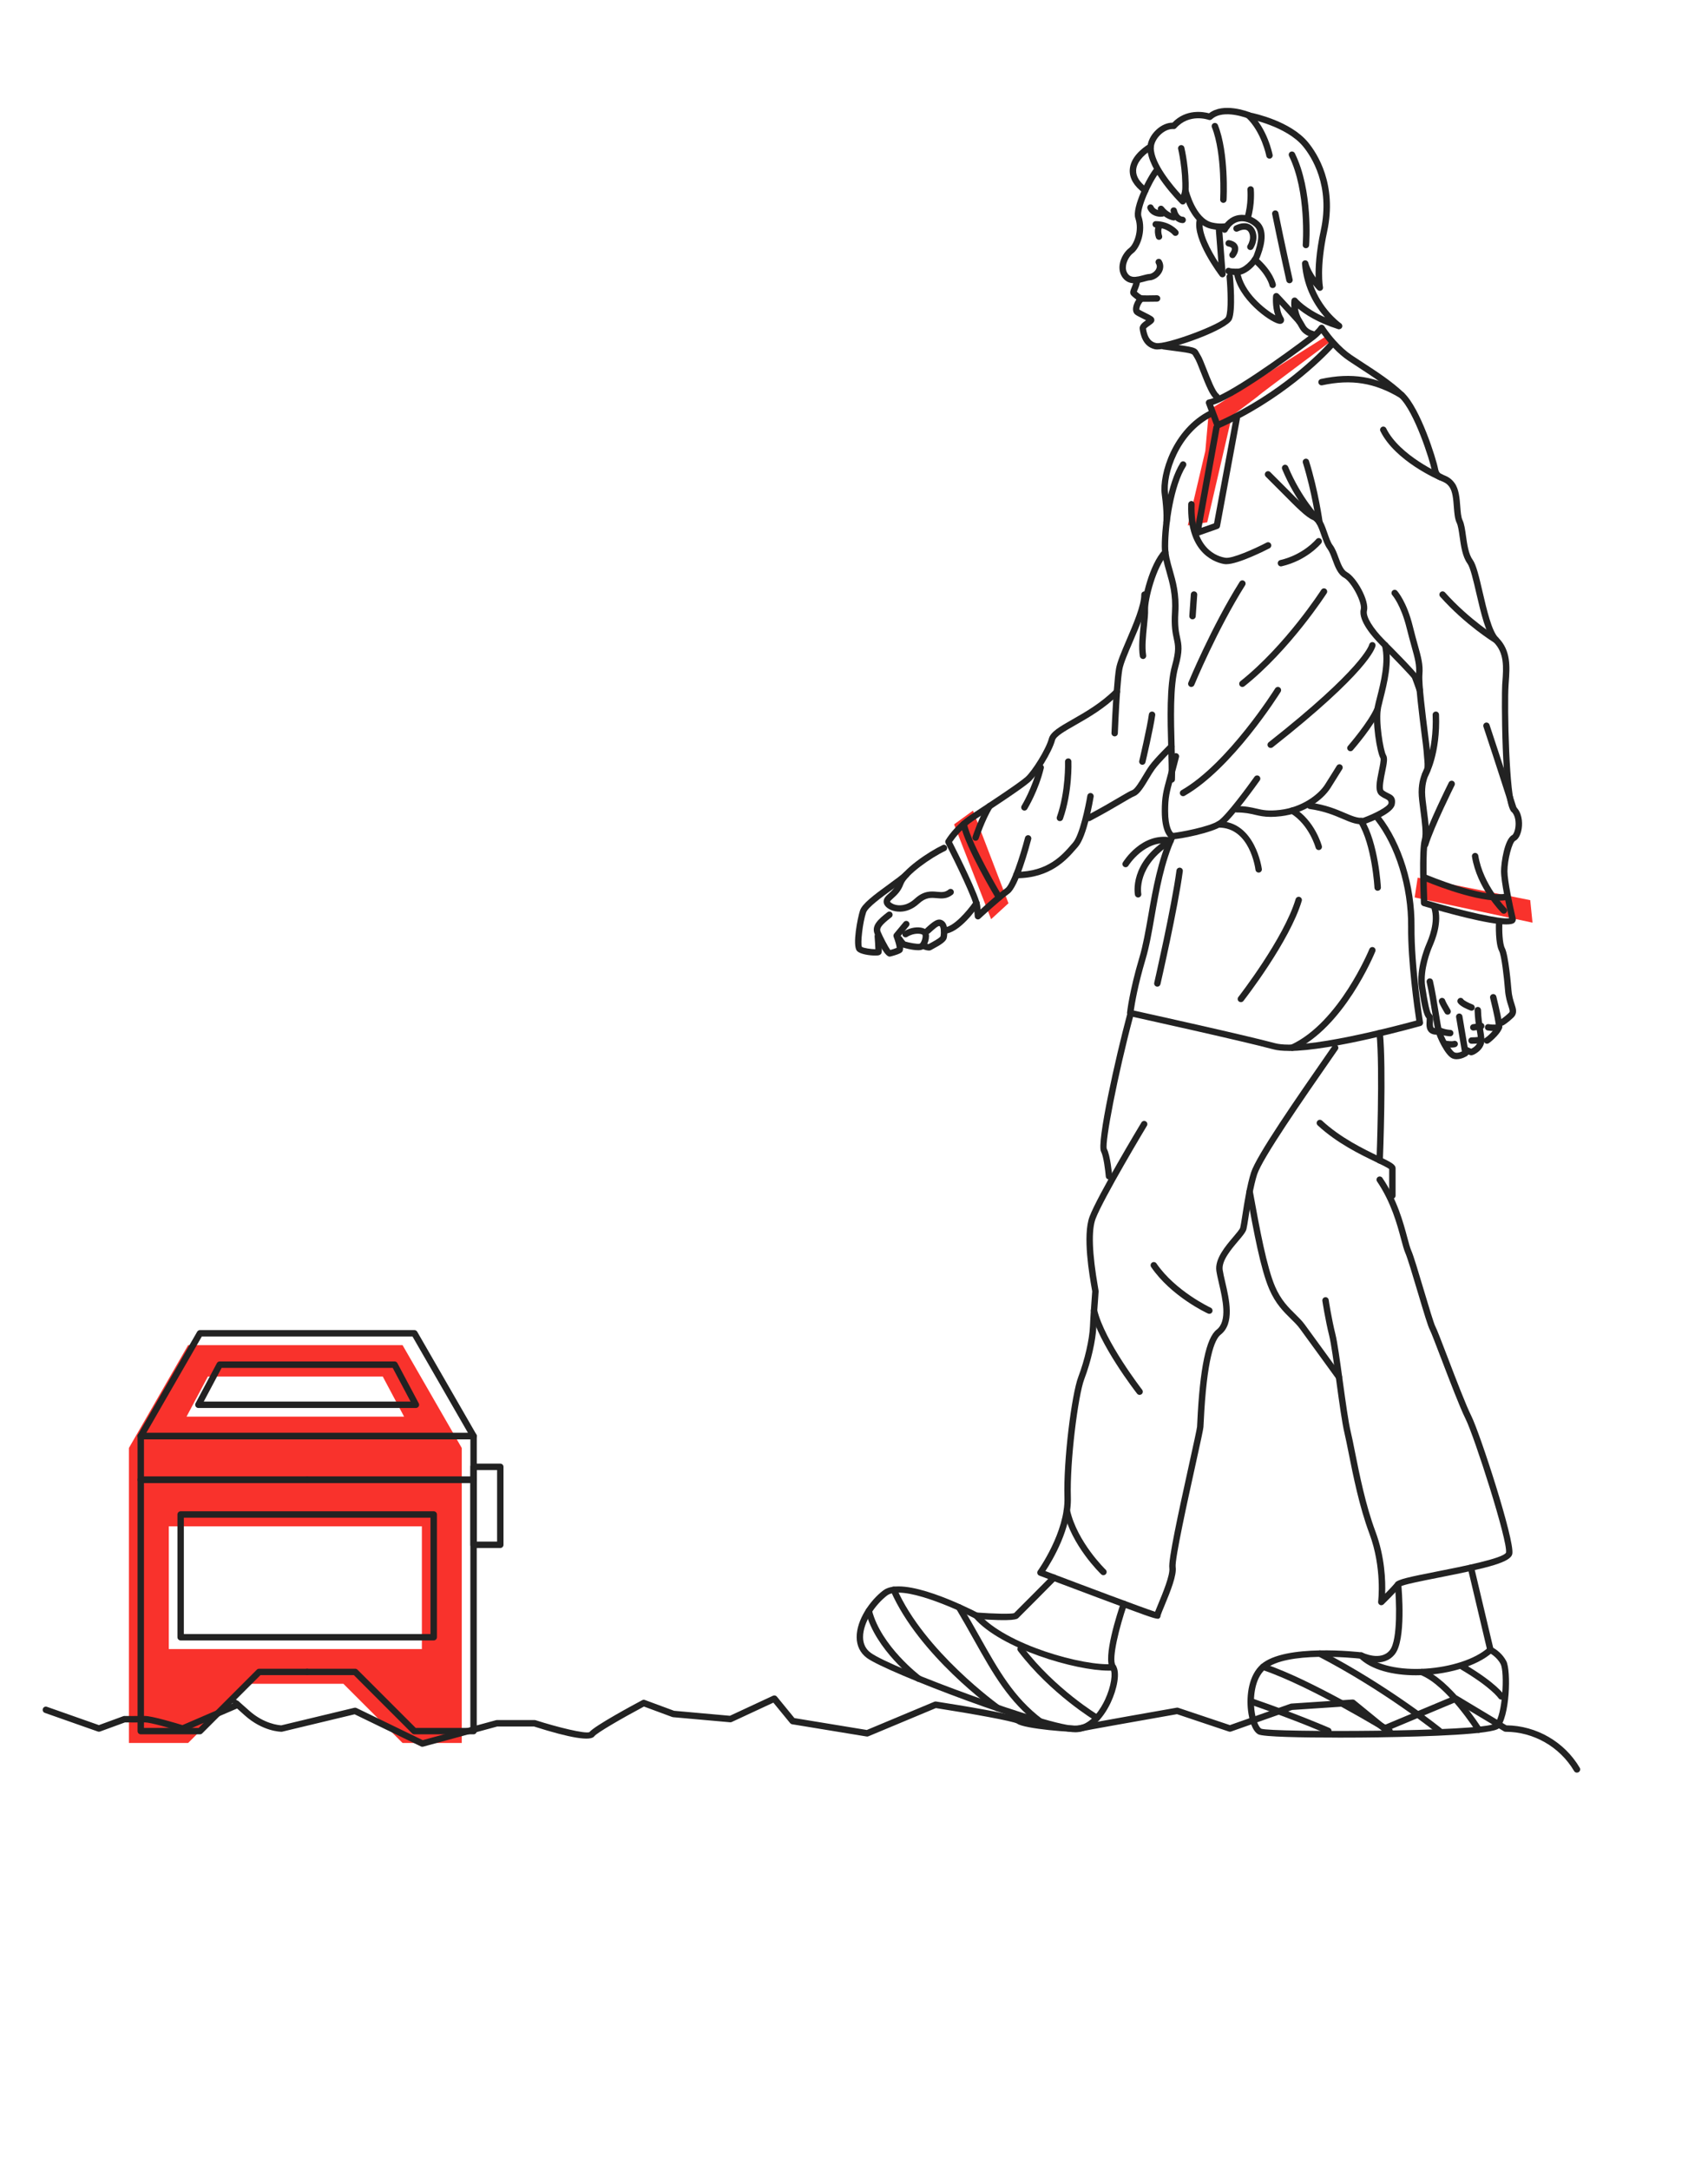 <?xml version="1.0" encoding="UTF-8"?>
<svg id="Layer_1" data-name="Layer 1" xmlns="http://www.w3.org/2000/svg" viewBox="0 0 533.16 677.07">
  <defs>
    <style>
        .cls-1, .cls-2 {
        stroke-width: 0px;
        }

        :root { fill:#222 }
        .accent { fill: #f9322c; }

        @media (prefers-color-scheme: dark) {
        :root {  fill: #f9322c; }
        .accent { fill:#dee2e6; }
        }

    </style>
  </defs>
  <g>
    <path class="accent" d="m377.38,127.96l-1.13,12.74-5.47,23.23,6.06-.95,7.71-33.25s8.34-6.16,8.45-6.38,22.59-16.98,22.59-16.98l-1.34-1.64-36.87,23.23Z"/>
    <polygon class="accent" points="297.82 257.23 309.38 286.82 314.8 281.85 303.72 252.94 297.82 257.23"/>
    <polygon class="accent" points="442.53 273.86 441.59 280.03 478.38 287.9 477.67 280.88 442.53 273.86"/>
    <g>
      <path class="cls-1" d="m354.08,88.39c-1.3,0-2.6-.4-3.6-1.72-.86-1.14-1.2-2.57-.97-4.13.33-2.28,1.76-4.25,2.94-5.12,1.45-1.06,3.28-5.4,1.95-9.31-1.14-3.33,3.73-12.96,6-15.7.35-.43.98-.49,1.41-.13.43.35.49.98.13,1.41-2.59,3.13-6.34,11.76-5.65,13.78,1.6,4.7-.5,9.99-2.65,11.57-.87.63-1.91,2.18-2.15,3.8-.15,1.03.05,1.92.59,2.63,1,1.32,2.58,1.01,4.71.43.71-.19,1.38-.38,1.97-.41.78-.05,1.72-.72,2.13-1.53.3-.58.29-1.14-.03-1.66-.29-.47-.15-1.09.32-1.38.47-.29,1.09-.15,1.38.32.7,1.13.74,2.42.11,3.64-.74,1.44-2.3,2.51-3.79,2.61-.39.02-.96.18-1.57.35-.93.25-2.08.57-3.23.57Z"/>
      <path class="cls-1" d="m357.91,94.17c-.82,0-1.52-.01-1.78-.05-1.03-.15-2.68-1.63-3-2-.61-.68-.25-1.54.13-2.45.29-.7.65-1.56.65-2.33,0-.55.45-1,1-1s1,.45,1,1c0,1.16-.46,2.28-.8,3.09-.08.19-.17.42-.24.6.48.44,1.3,1.04,1.59,1.12.32.04,2.65.03,4.7-.02.56.03,1.01.43,1.02.98.01.55-.43,1.01-.98,1.02-.61.01-2.07.04-3.28.04Z"/>
      <path class="cls-1" d="m361.19,109.04c-.29,0-.53-.02-.73-.07-3.82-.86-4.46-4.8-4.67-6.09l-.03-.19c-.21-1.19.98-2.06,1.98-2.76-.37-.19-.78-.4-1.12-.56-1.23-.61-2-1-2.37-1.35-.25-.24-.56-.68-.58-1.47-.02-1.31.74-2.97,1.89-4.12.39-.39,1.02-.39,1.41,0s.39,1.02,0,1.41c-1.05,1.05-1.38,2.36-1.31,2.77.31.21,1.21.66,1.83.97,2.02,1,2.61,1.32,2.8,1.95.26.87-.47,1.39-1.33,1.98-.34.24-1.03.72-1.23.99v.07c.3,1.82.93,3.97,3.14,4.46,3,.66,20.77-5.95,21.82-8.15.79-1.79.53-8.59.18-12.46-.05-.55.36-1.04.91-1.09.55-.06,1.04.36,1.09.91.1,1.08.92,10.6-.35,13.45-1.4,3.16-18.46,9.36-23.36,9.36Zm-3.46-6.7h0s0,0,0,0Zm-2.04-5.68h0,0Z"/>
      <path class="cls-1" d="m366.92,73.61c-.29,0-.58-.13-.78-.37-.07-.09-1.87-2.2-5.38-2.24-.55,0-1-.46-.99-1.01,0-.55.45-.99,1-.99h.01c4.49.05,6.82,2.86,6.91,2.98.35.43.28,1.06-.15,1.41-.19.15-.41.22-.63.22Z"/>
      <path class="cls-1" d="m361.79,74.84c-.41,0-.79-.25-.94-.66-.11-.3-1-2.98.56-4.54.39-.39,1.02-.39,1.41,0s.39,1.02,0,1.41c-.53.53-.29,1.88-.09,2.46.18.52-.09,1.09-.61,1.27-.11.04-.22.06-.33.06Z"/>
      <path class="cls-1" d="m362.42,67.65c-.97,0-3.2-.25-4.2-2.46-.23-.5,0-1.1.5-1.32.51-.23,1.09,0,1.32.5.66,1.46,2.52,1.28,2.6,1.27.53-.06,1.04.34,1.1.88.06.55-.33,1.04-.88,1.1-.03,0-.2.02-.46.02Z"/>
      <path class="cls-1" d="m366.39,68.78s-.09,0-.14,0c-.11-.01-2.64-.4-4.63-2.99-.34-.44-.25-1.07.18-1.4.44-.34,1.06-.25,1.4.18,1.47,1.92,3.26,2.22,3.33,2.23.54.08.92.59.84,1.14-.07.5-.5.85-.98.85Z"/>
      <path class="cls-1" d="m369.17,69.62c-.38,0-2.87-.14-3.75-3.67-.13-.54.19-1.08.73-1.21.54-.13,1.08.19,1.21.73.52,2.08,1.67,2.15,1.8,2.15.54,0,.99.45,1,.99s-.4.99-.94,1.01c0,0-.02,0-.05,0Z"/>
      <path class="cls-1" d="m386.16,85.86h-.07c-2.53-.04-3.29-.26-3.54-.99-.18-.52.11-1.09.63-1.27.29-.1.6-.05.85.1.16.04.69.13,2.1.16h.04c1.96,0,4.65-2.78,5.21-4.22,1.73-4.5,1.82-7.47.29-8.91-1.36-1.27-3.13-1.88-4.71-1.63-1.55.25-2.87,1.29-3.81,3.01-.27.48-.87.66-1.36.4-.48-.26-.66-.87-.4-1.36,1.58-2.89,3.73-3.79,5.25-4.03,2.2-.35,4.59.45,6.4,2.14,3.29,3.08.99,9.05.23,11.02-.78,2.02-4.02,5.57-7.1,5.57Zm-1.71-1.63s0,0,0,0c0,0,0,0,0,0Zm0,0s0,0,0,0c0,0,0,0,0,0Zm0,0s0,0,0,0c0,0,0,0,0,0Zm-.05-.12s.04.08.05.12c-.01-.04-.03-.08-.05-.12Z"/>
      <path class="cls-1" d="m384.74,80.55c-.23,0-.45-.08-.64-.23-.42-.35-.48-.98-.13-1.41.31-.37.67-1.08.54-1.43-.08-.24-.52-.45-1.16-.58-.54-.11-.9-.63-.79-1.17.11-.54.63-.9,1.17-.79,1.42.28,2.32.91,2.66,1.87.56,1.57-.74,3.2-.89,3.38-.2.24-.48.36-.77.36Z"/>
      <path class="cls-1" d="m390.31,78.03c-.2,0-.39-.06-.57-.18-.45-.31-.57-.94-.25-1.39,0,0,.64-.96.71-2.27.04-.66-.17-1.81-.87-2.29-.77-.52-2.02-.12-2.92.3-.5.23-1.1.02-1.33-.48s-.02-1.09.48-1.33c2-.94,3.65-.99,4.89-.15,1.4.95,1.82,2.77,1.75,4.05-.1,1.9-1.02,3.24-1.06,3.3-.19.28-.51.43-.82.43Z"/>
      <path class="cls-1" d="m417.97,102.75c-.1,0-.2-.01-.3-.05-6.51-2.07-10.44-4.71-12.5-6.44.15,1.02.49,2.25,1.21,3.43.27.44.16,1.02-.25,1.33-.41.31-1,.25-1.34-.14-2.32-2.59-4.15-4.59-5.38-5.91.11,1.29.4,2.84,1.13,4,.5.79.27,1.33.08,1.59-.23.31-.68.65-1.58.43-2.88-.7-12.68-7.68-13.92-15.99-.08-.55.29-1.06.84-1.14.56-.08,1.06.3,1.14.84.98,6.53,7.77,11.87,10.97,13.69-.97-2.78-.69-5.9-.67-6.06.04-.39.3-.72.67-.85.37-.13.78-.03,1.05.25.02.02,1.48,1.54,4.01,4.32-.14-1.34-.01-2.28,0-2.36.06-.4.34-.72.73-.82.39-.11.8.03,1.05.35.03.03,2.46,3.02,8.7,5.8-2.95-3.32-6.6-8.92-7.18-16.72-.04-.52.32-.98.84-1.06.51-.09,1,.24,1.13.74.43,1.69,1.38,3.34,2.28,4.62-.09-2.96.13-7.88,1.61-14.73,3.01-13.93-2.87-22.96-5.53-26.19-5.18-6.28-16.71-8.57-16.82-8.59-.07-.01-.13-.03-.19-.06-.08-.03-7.83-3.18-11.44.16-.28.25-.67.33-1.02.21-.24-.09-6.03-2.06-10.13,2.54-.21.23-.52.37-.83.33-1.29-.1-2.73.49-3.98,1.64-1.35,1.24-2.19,2.88-2.19,4.26,0,4.83,5.92,11.8,8.53,14.64l.4-1.51c.12-.44.51-.75.97-.75h.01c.46,0,.85.32.96.77.02.09,2.19,8.88,7.34,10.11,2.44.58,4.32.21,4.34.21.54-.11,1.07.24,1.18.78.11.54-.23,1.07-.77,1.18-.09.02-2.31.47-5.21-.22-4.05-.97-6.48-5.24-7.73-8.32-.09.34-.36.62-.7.71-.34.09-.71,0-.97-.25-.42-.42-10.34-10.34-10.34-17.34,0-1.96,1.06-4.1,2.84-5.73,1.51-1.39,3.3-2.17,4.99-2.18,4.21-4.37,9.65-3.39,11.41-2.92,4.43-3.46,12.03-.6,13.02-.2,1.25.25,12.45,2.67,17.89,9.26,2.85,3.46,9.14,13.09,5.95,27.88-2.45,11.33-1.31,17.21-1.29,17.27.09.43-.12.88-.51,1.08-.39.21-.87.13-1.18-.18-.06-.06-.67-.69-1.45-1.68,2.64,7.5,8.01,11.59,8.76,12.14.4.29.53.82.31,1.26-.17.34-.52.55-.89.55Z"/>
      <path class="cls-1" d="m381.59,86.53c-.31,0-.6-.14-.79-.39-.35-.46-8.58-11.35-7.26-17.45.12-.54.66-.88,1.19-.77.54.12.88.65.77,1.19-.71,3.27,2.33,8.98,4.82,12.83l-.84-10.84c-.04-.55.37-1.03.92-1.07.57-.04,1.03.37,1.07.92l1.12,14.51c.03.44-.23.85-.64,1.01-.12.04-.24.07-.36.07Z"/>
      <path class="cls-1" d="m357.48,60.42c-.21,0-.42-.06-.6-.2-2.91-2.17-4.33-4.58-4.23-7.16.16-3.93,3.8-6.78,5.95-8.12.47-.29,1.08-.15,1.38.32.29.47.15,1.08-.32,1.38-3.09,1.93-4.92,4.3-5.01,6.51-.08,1.88,1.07,3.72,3.43,5.47.44.33.53.96.2,1.4-.2.26-.5.4-.8.4Z"/>
      <path class="cls-1" d="m370.03,60.59s-.03,0-.05,0c-.55-.02-.98-.49-.95-1.04.29-6.39-1.25-12.99-1.27-13.05-.13-.54.21-1.08.74-1.2.54-.13,1.08.21,1.2.74.07.28,1.62,6.94,1.32,13.6-.02.54-.47.96-1,.96Z"/>
      <path class="cls-1" d="m381.88,63.3s-.04,0-.05,0c-.55-.03-.98-.5-.95-1.05,0-.14.71-14.27-2.58-22.52-.21-.51.04-1.09.56-1.3.51-.2,1.09.04,1.3.56,3.46,8.66,2.76,22.77,2.72,23.36-.03.53-.47.95-1,.95Z"/>
      <path class="cls-1" d="m389.43,69.04c-.1,0-.19-.01-.29-.04-.53-.16-.83-.72-.66-1.25,1.28-4.19.91-8.5.9-8.54-.05-.55.36-1.04.91-1.09.53-.06,1.04.35,1.09.9.02.19.42,4.73-.98,9.31-.13.43-.53.71-.96.71Z"/>
      <path class="cls-1" d="m397.27,89.9c-.47,0-.89-.33-.98-.81,0-.03-.75-3.41-5.23-7.27-.42-.36-.47-.99-.11-1.41.36-.42.99-.46,1.41-.11,5.06,4.36,5.86,8.24,5.89,8.4.11.54-.25,1.07-.79,1.17-.06.01-.13.02-.19.02Z"/>
      <path class="cls-1" d="m402.52,88.39c-.46,0-.87-.32-.98-.78-.03-.11-2.56-11.53-4.43-20.76-.11-.54.24-1.07.78-1.18.54-.11,1.07.24,1.18.78,1.86,9.21,4.39,20.61,4.42,20.72.12.54-.22,1.07-.76,1.19-.07.02-.15.02-.22.02Z"/>
      <path class="cls-1" d="m407.65,77.45s-.05,0-.08,0c-.55-.04-.96-.52-.92-1.07.01-.16,1.21-16.55-4.26-27.67-.24-.5-.04-1.09.46-1.34.49-.24,1.09-.04,1.34.46,5.72,11.61,4.52,28.01,4.46,28.7-.04.52-.48.92-1,.92Z"/>
      <path class="cls-1" d="m396.27,49.5c-.47,0-.89-.33-.98-.81-.01-.08-1.51-7.58-6.25-11.98-.4-.38-.43-1.01-.05-1.41.38-.41,1.01-.43,1.41-.05,5.22,4.86,6.78,12.73,6.85,13.07.1.54-.25,1.07-.79,1.17-.06.01-.13.02-.19.02Z"/>
      <path class="cls-1" d="m379.74,124.7c-.21,0-.42-.07-.6-.2-1.37-1.02-2.65-4.12-4.32-8.39-.73-1.88-1.43-3.65-1.87-4.33-.19-.29-.33-.54-.45-.76-.42-.78-.44-.81-8.57-1.87l-.81-.11c-.55-.07-.93-.57-.86-1.12.07-.55.57-.94,1.12-.86l.81.1c8.98,1.17,9.15,1.19,10.08,2.9.09.18.2.38.36.62.56.86,1.25,2.64,2.06,4.7,1.05,2.69,2.64,6.76,3.66,7.52.44.33.53.96.2,1.4-.2.26-.5.4-.8.4Z"/>
      <path class="cls-1" d="m409.77,105.27c-.09,0-.18-.01-.28-.04-2.7-.77-3.5-2.23-4.15-3.41-.2-.36-.38-.7-.61-.98-.34-.43-.26-1.06.17-1.4.43-.34,1.06-.26,1.4.17.33.41.56.84.79,1.25.59,1.07,1.05,1.91,2.94,2.45.53.15.84.71.69,1.24-.13.44-.53.73-.96.73Z"/>
      <path class="cls-1" d="m470.2,288.46c-5.51,0-18.03-3.41-25.94-5.74-.41-.12-.7-.49-.72-.92-.07-1.68-.69-16.54.28-19.79.53-1.78.02-5.65-.43-9.07-.29-2.19-.56-4.26-.56-5.75,0-3.42.93-5.53,1.49-6.78.09-.2.17-.38.24-.55.25-.63.09-2.28-.03-3.6-.06-.63-.12-1.27-.15-1.87-.03-.58-.28-2.56-.6-5.06-.8-6.37-2.02-15.99-1.76-19.02.23-2.74-.35-4.83-1.41-8.63-.45-1.6-.95-3.41-1.51-5.67-1.79-7.26-4.46-10.27-4.48-10.3-.37-.41-.34-1.04.06-1.41.41-.37,1.04-.35,1.41.06.12.13,3.03,3.35,4.95,11.17.55,2.23,1.05,4.02,1.49,5.61,1.09,3.89,1.75,6.24,1.48,9.34-.24,2.81,1.01,12.7,1.75,18.6.33,2.64.57,4.55.61,5.2.03.58.09,1.19.15,1.79.17,1.78.33,3.45-.1,4.53-.07.19-.16.39-.26.62-.52,1.18-1.31,2.97-1.31,5.97,0,1.35.26,3.36.54,5.49.5,3.79,1.01,7.71.36,9.9-.7,2.36-.42,13.48-.23,18.42,11,3.21,22.99,6.01,25.55,5.51-.75-3.2-2.52-11.37-2.52-14.66,0-2.62,1.08-10.06,3.5-11.27.21-.1.74-.84.97-2.34.23-1.55.06-3.79-1.21-5-3.2-3.05-3.1-36.68-2.9-39.59l.06-.78c.34-4.69.66-9.11-2.71-12.48-2.44-2.44-3.95-8.96-5.42-15.26-.92-3.96-1.87-8.05-2.76-9.27-1.57-2.16-2.04-5.46-2.45-8.38-.25-1.77-.48-3.44-.92-4.33-.61-1.26-.74-3.07-.89-4.97-.17-2.27-.36-4.84-1.41-6.28-.79-1.09-1.62-1.43-2.5-1.8-1.19-.49-2.54-1.05-2.98-3.38-.58-3.05-5.37-18.2-10.05-22.63-3.74-3.53-8.22-6.45-12.55-9.27-1.2-.78-2.38-1.55-3.5-2.3-1.56-1.05-3.13-2.4-4.68-4.04-3.13,3.4-15.9,16.37-35.69,25.17-.25.11-.54.12-.79,0-.25-.11-.45-.31-.55-.57l-2.65-7.08c-.1-.28-.08-.59.07-.85.15-.26.4-.44.69-.49,5.51-.99,23.26-13.68,31.87-20.25,1.77-1.35,2.6-2.61,2.61-2.63.18-.28.5-.46.84-.46h0c.34,0,.66.18.84.46.01.02,1.35,2.13,3.49,4.51,0,0,.01.02.02.02,1.68,1.88,3.38,3.39,5.05,4.52,1.12.75,2.29,1.51,3.48,2.29,4.41,2.87,8.97,5.83,12.84,9.49,5.09,4.81,10.02,20.43,10.64,23.72.24,1.26.72,1.47,1.78,1.91.99.41,2.23.92,3.35,2.47,1.39,1.91,1.6,4.78,1.79,7.31.13,1.71.25,3.33.69,4.25.57,1.17.81,2.91,1.09,4.92.38,2.69.81,5.73,2.09,7.48,1.13,1.56,2.04,5.47,3.09,10,1.27,5.46,2.85,12.26,4.88,14.29,4.02,4.02,3.65,9.11,3.29,14.04l-.05.77c-.45,6.47.2,35.79,2.29,38.01,1.82,1.73,2.12,4.62,1.81,6.74-.29,1.9-1.05,3.34-2.05,3.84-.91.46-2.4,5.83-2.4,9.48,0,3.01,1.73,11.16,2.57,14.63.13.54-.02,1.06-.41,1.43-.41.39-1.28.55-2.51.55Zm-91.49-162.13l1.89,5.04c19.24-8.79,31.48-21.43,34.19-24.4-1-1.16-1.79-2.22-2.33-2.97-.5.56-1.22,1.27-2.17,1.99-.98.75-23.13,17.61-31.58,20.33Z"/>
      <path class="cls-1" d="m443.19,216.35c-.42,0-.8-.26-.95-.68-.31-.9-1.17-3.39-1.45-4.04-.42-.71-5.49-5.98-9.93-10.42-2.12-2.12-6.97-7.46-6.09-11.09.52-2.14-2.91-8.58-5.24-9.85-1.89-1.03-2.76-3.36-3.59-5.61-.49-1.33-.95-2.58-1.57-3.4-.79-1.06-1.32-2.59-1.89-4.21-.7-2.02-1.5-4.31-2.65-4.78-2.11-.86-5.16-3.94-9.76-8.59-1.51-1.52-3.16-3.19-4.95-4.95-.39-.39-.4-1.02-.01-1.41.39-.39,1.02-.4,1.41-.01,1.8,1.77,3.45,3.44,4.97,4.97,4.11,4.15,7.36,7.44,9.1,8.15,1.99.81,2.9,3.44,3.78,5.98.49,1.41.99,2.86,1.6,3.67.79,1.05,1.33,2.5,1.84,3.9.71,1.9,1.43,3.87,2.67,4.55,2.93,1.6,7.01,8.84,6.22,12.08-.42,1.75,1.81,5.45,5.56,9.2,2.31,2.31,9.87,9.92,10.35,11.04.36.85,1.46,4.05,1.51,4.18.18.52-.1,1.09-.62,1.27-.11.04-.22.05-.32.05Z"/>
      <path class="cls-1" d="m449.79,149.95c-.13,0-.26-.03-.39-.08-.57-.24-13.9-6.01-18.49-15.32-.25-.5-.04-1.09.45-1.34.5-.24,1.1-.04,1.34.45,4.26,8.64,17.35,14.31,17.48,14.37.51.22.74.8.53,1.31-.16.38-.53.61-.92.61Z"/>
      <path class="cls-1" d="m466.95,200.68c-.18,0-.36-.05-.52-.15-.36-.22-8.95-5.49-16.86-14.34-.37-.41-.33-1.04.08-1.41.41-.37,1.04-.33,1.41.08,7.7,8.62,16.32,13.91,16.4,13.96.47.29.62.9.33,1.37-.19.31-.52.48-.86.48Z"/>
      <path class="cls-1" d="m472.5,253.52c-.42,0-.82-.27-.95-.7-.05-.15-4.76-14.87-8.49-26.05-.17-.52.11-1.09.63-1.26.53-.18,1.09.11,1.26.63,3.73,11.2,8.45,25.93,8.5,26.08.17.53-.12,1.09-.65,1.26-.1.03-.2.05-.3.05Z"/>
      <path class="cls-1" d="m444.85,242.74c-.17,0-.34-.04-.49-.13-.48-.27-.65-.88-.38-1.36.04-.07,3.67-6.62,3.22-18.18-.02-.55.41-1.02.96-1.04.55-.05,1.02.41,1.04.96.48,12.18-3.32,18.96-3.48,19.25-.18.32-.52.5-.87.5Z"/>
      <path class="cls-1" d="m444.85,264.6c-.1,0-.19-.01-.29-.04-.53-.16-.83-.72-.67-1.25,1.82-6.03,8.1-18.61,8.36-19.15.25-.49.85-.69,1.34-.45.49.25.69.85.45,1.34-.06.13-6.47,12.97-8.24,18.83-.13.43-.53.71-.96.71Z"/>
      <path class="cls-1" d="m469.43,285.11c-.26,0-.51-.1-.71-.29-.31-.31-7.68-7.76-9.24-17.52-.09-.54.28-1.06.83-1.15.54-.09,1.06.28,1.15.83,1.46,9.11,8.61,16.35,8.68,16.42.39.39.39,1.02,0,1.41-.2.2-.45.29-.71.29Z"/>
      <path class="cls-1" d="m411.87,163.97c-.49,0-.92-.36-.99-.87-.01-.09-1.32-9.55-4.18-18.68-.17-.53.13-1.09.66-1.25.53-.17,1.09.13,1.25.66,2.91,9.29,4.24,18.91,4.25,19.01.07.55-.31,1.05-.86,1.13-.05,0-.09,0-.14,0Z"/>
      <path class="cls-1" d="m411.29,163.16c-.26,0-.52-.1-.71-.3-.25-.25-6.08-6.25-10.35-16.46-.21-.51.03-1.09.54-1.31.51-.21,1.09.03,1.31.54,4.11,9.83,9.88,15.77,9.93,15.83.39.39.38,1.03-.01,1.41-.19.19-.45.29-.7.29Z"/>
      <path class="cls-1" d="m382.79,176.06c-.19,0-.38-.01-.54-.04-1.99-.29-11.89-2.58-11.35-18.71.02-.55.51-.99,1.03-.97.55.02.98.48.97,1.03-.46,14.07,7.27,16.32,9.65,16.67,2.1.32,8.98-2.74,12.83-4.74.49-.25,1.09-.06,1.35.43.25.49.06,1.09-.43,1.35-1.03.53-9.73,4.97-13.5,4.97Z"/>
      <path class="cls-1" d="m399.85,176.74c-.46,0-.87-.31-.97-.78-.12-.54.21-1.08.75-1.2,7.21-1.66,11.21-6.45,11.24-6.5.35-.43.98-.49,1.41-.14.43.35.49.98.14,1.4-.18.22-4.44,5.36-12.34,7.18-.08.02-.15.03-.23.03Z"/>
      <path class="cls-1" d="m387.82,214.36c-.29,0-.59-.13-.78-.38-.34-.43-.27-1.06.16-1.41,14.09-11.2,25.14-28.36,25.25-28.53.3-.46.91-.6,1.38-.3.46.3.6.92.3,1.38-.11.17-11.34,17.61-25.7,29.02-.18.15-.4.22-.62.22Z"/>
      <path class="cls-1" d="m396.66,233.39c-.3,0-.59-.13-.79-.38-.34-.43-.27-1.06.17-1.4,29.24-23.05,31.29-30.19,31.37-30.48.13-.52.65-.87,1.18-.75.53.11.87.61.78,1.14-.14.76-2.23,8.13-32.09,31.66-.18.14-.4.21-.62.21Z"/>
      <path class="cls-1" d="m366.05,261.89c-.11,0-.19,0-.24-.02-1.17-.23-3.16-2.34-3.16-8.76,0-4.55.47-6.28,1.74-10.9.46-1.67,1.02-3.72,1.71-6.45.14-.54.68-.86,1.21-.72.54.14.86.68.72,1.21-.69,2.74-1.26,4.81-1.72,6.49-1.25,4.55-1.67,6.09-1.67,10.37,0,5.07,1.29,6.52,1.58,6.78,1.57-.12,11.37-1.85,14.18-3.83,2.5-1.76,8.93-10.47,11.2-13.68.32-.45.94-.56,1.39-.24.45.32.56.94.24,1.39-.34.48-8.39,11.84-11.68,14.16-3.11,2.19-13.5,4.19-15.51,4.19Z"/>
      <path class="cls-1" d="m396.66,254.9c-2.11,0-3.5-.33-4.95-.66-1.5-.35-3.06-.72-5.67-.72-.55,0-1-.45-1-1s.45-1,1-1c2.84,0,4.58.41,6.12.77,1.98.46,3.69.86,7.44.42,6.69-.79,11.95-4.66,14.02-7.92,2.24-3.53,3.65-5.82,3.65-5.83.29-.47.9-.62,1.38-.33.47.29.62.91.33,1.38,0,0-1.42,2.3-3.66,5.85-2.38,3.76-8.09,7.96-15.47,8.83-1.24.15-2.28.21-3.19.21Z"/>
      <path class="cls-1" d="m421.55,234.41c-.23,0-.47-.08-.66-.25-.42-.36-.46-.99-.1-1.41.06-.07,6.4-7.37,8.32-11.92.21-.51.8-.75,1.31-.53.51.21.75.8.53,1.31-2.04,4.86-8.39,12.16-8.66,12.46-.2.23-.47.34-.75.34Z"/>
      <path class="cls-1" d="m425.01,257.21c-1.99,0-3.78-.77-5.98-1.71-2.5-1.07-5.62-2.41-10.24-3.06-.55-.08-.93-.58-.85-1.13.08-.55.57-.93,1.13-.85,4.88.69,8.14,2.08,10.75,3.2,2.27.97,3.93,1.68,5.7,1.53,3.59-1.31,7.69-3.47,7.9-4.52q.17-.85-.8-1.31c-.52-.25-1.18-.57-1.9-1.12-1.65-1.26-1-4.42-.31-7.76.28-1.35.7-3.38.52-3.86-1.09-1.77-2.74-11.75-1.76-16.27.17-.81.41-1.76.68-2.8,1.17-4.61,2.76-10.92,1.56-15.98-.13-.54.21-1.08.74-1.2.54-.13,1.08.2,1.2.74,1.31,5.54-.35,12.12-1.57,16.93-.26,1.02-.49,1.94-.66,2.73-.88,4.07.72,13.52,1.53,14.83.58.94.29,2.54-.28,5.28-.35,1.71-1.09,5.27-.44,5.77.56.43,1.09.68,1.55.91,1.11.53,2.36,1.14,1.89,3.5-.54,2.7-7.26,5.32-9.3,6.05-.07.03-.15.04-.23.05-.29.03-.57.05-.84.05Z"/>
      <path class="cls-1" d="m365.76,244.2s-.03,0-.04,0c-.55-.02-.98-.49-.96-1.04.11-2.49.01-5.97-.1-9.99-.24-8.6-.54-19.3,1.2-25.5,1.32-4.72,1-6.21.55-8.29-.38-1.75-.85-3.92-.58-8.37.33-5.46-.72-9.09-1.72-12.6-.75-2.61-1.46-5.08-1.46-7.98,0-6.97,1.8-19.64,5.82-26.01.29-.47.91-.61,1.38-.31.47.29.61.91.31,1.38-3.8,6.03-5.51,18.22-5.51,24.94,0,2.62.64,4.85,1.38,7.43,1.01,3.5,2.15,7.47,1.8,13.27-.25,4.17.17,6.11.54,7.82.49,2.27.88,4.06-.58,9.25-1.65,5.91-1.36,16.44-1.12,24.9.11,4.06.21,7.57.1,10.14-.02.54-.47.96-1,.96Z"/>
      <path class="cls-1" d="m371.87,214.36c-.13,0-.26-.02-.38-.08-.51-.21-.75-.79-.54-1.31.07-.17,7.23-17.46,16.02-31.41.29-.47.91-.61,1.38-.31.47.29.61.91.31,1.38-8.7,13.8-15.79,30.93-15.86,31.1-.16.39-.53.62-.92.62Z"/>
      <path class="cls-1" d="m372.25,193.25s-.05,0-.07,0c-.55-.04-.97-.52-.93-1.07l.47-6.72c.04-.55.49-.98,1.07-.93.55.04.97.52.93,1.07l-.47,6.72c-.04.53-.48.93-1,.93Z"/>
      <path class="cls-1" d="m369.3,248.44c-.35,0-.68-.18-.87-.5-.27-.48-.11-1.09.37-1.36,14.47-8.27,29.1-31.52,29.25-31.76.29-.47.91-.61,1.38-.32.47.29.61.91.32,1.38-.61.97-15.05,23.91-29.95,32.43-.16.09-.33.13-.5.13Z"/>
      <path class="cls-1" d="m437.56,124.34c-.18,0-.35-.05-.51-.14-7.91-4.76-15.18-5.95-24.31-3.98-.53.12-1.07-.23-1.19-.77-.12-.54.23-1.07.77-1.19,9.66-2.09,17.37-.83,25.76,4.22.47.29.63.9.34,1.37-.19.31-.52.48-.86.48Z"/>
      <path class="cls-1" d="m364.14,163.97s-.09,0-.14,0c-.55-.08-.93-.58-.86-1.13,0-.02.31-2.53-.5-8.62-.83-6.26,3.44-20.33,14.93-26.08.49-.25,1.09-.05,1.34.45.25.49.05,1.09-.45,1.34-10.64,5.32-14.61,18.27-13.84,24.03.85,6.42.51,9.04.5,9.15-.07.5-.5.86-.99.86Z"/>
      <path class="cls-1" d="m373.78,167.2c-.23,0-.46-.08-.65-.24-.27-.23-.4-.59-.34-.94l5.96-32.8c.1-.54.62-.9,1.16-.81.54.1.9.62.81,1.16l-5.65,31.11,3.89-1.37,6.1-32.92c.1-.54.62-.91,1.17-.8.54.1.9.62.8,1.17l-6.2,33.49c-.07.35-.31.64-.65.76l-6.06,2.14c-.11.04-.22.06-.33.06Z"/>
      <path class="cls-1" d="m356.8,205.63c-.48,0-.91-.35-.99-.84-.46-2.82-.08-6.49.25-9.73.19-1.87.37-3.63.33-4.78-.12-3.22,2.39-14.14,6.63-18.65.38-.41,1.01-.42,1.41-.04.4.38.42,1.01.04,1.41-3.67,3.9-6.2,14.21-6.09,17.21.05,1.29-.13,3.04-.34,5.06-.32,3.11-.68,6.64-.26,9.21.09.54-.28,1.06-.83,1.15-.05,0-.11.01-.16.01Z"/>
      <path class="cls-1" d="m347.95,229.77s-.03,0-.04,0c-.55-.02-.98-.49-.96-1.04,0-.07.29-7.41.74-13.46.23-3.08.46-5.33.69-6.68.36-2.09,1.72-5.26,3.29-8.93,2.15-5.02,4.59-10.71,4.59-14.13,0-.55.45-1,1-1s1,.45,1,1c0,3.84-2.53,9.72-4.76,14.92-1.46,3.41-2.84,6.63-3.16,8.48-.22,1.29-.45,3.47-.67,6.5-.44,6-.73,13.31-.73,13.39-.02.54-.46.96-1,.96Z"/>
      <path class="cls-1" d="m305.26,286.89c-.12,0-.25-.02-.36-.07-.36-.14-.6-.47-.63-.85l-.24-3.07c-.16-2.09-5.52-13.25-8.86-19.79-.16-.31-.14-.67.03-.96.11-.19,2.77-4.6,7.74-7.87l.84-.55c5-3.29,14.32-9.42,16.38-11.27,2.1-1.88,6.35-8.65,7.25-12.01.56-2.09,3.38-3.7,7.29-5.93,3.99-2.27,8.96-5.1,13.24-9.38.39-.39,1.02-.39,1.41,0s.39,1.02,0,1.41c-4.47,4.47-9.57,7.37-13.67,9.71-3.22,1.84-6.01,3.42-6.35,4.71-1.01,3.78-5.47,10.86-7.85,12.99-2.17,1.95-11.22,7.9-16.62,11.45l-.84.55c-3.68,2.43-6.04,5.61-6.83,6.77,1.64,3.23,8.58,17.06,8.81,20.03l.08,1.02c2.1-1.91,5.84-5.24,7.79-6.6,1.66-1.16,4.56-9.95,6.09-15.82.14-.54.68-.85,1.22-.72.53.14.85.68.72,1.22-.65,2.48-4.01,14.97-6.88,16.96-2.62,1.83-9.03,7.75-9.09,7.81-.19.17-.43.27-.68.27Z"/>
      <path class="cls-1" d="m317.29,274.04c-.55,0-1-.45-1-1s.45-1,1-1c9.77,0,14.33-5.28,17.06-8.43l.59-.68c2.07-2.34,3.94-11.37,4.48-14.65.09-.54.6-.92,1.15-.82.54.09.91.61.82,1.15-.21,1.27-2.13,12.46-4.96,15.65l-.58.66c-2.76,3.19-7.89,9.12-18.57,9.12Z"/>
      <path class="cls-1" d="m339.93,256.23c-.36,0-.71-.19-.88-.53-.26-.49-.07-1.09.42-1.35,4.34-2.3,7.52-4.17,9.84-5.54,1.99-1.17,3.3-1.94,4.17-2.29.88-.35,2.35-2.82,3.43-4.62.67-1.12,1.3-2.17,1.91-3,1.8-2.46,5.96-6.5,6.14-6.67.39-.38,1.03-.38,1.41.02.38.4.37,1.03-.02,1.41-.04.04-4.22,4.09-5.92,6.42-.55.75-1.16,1.77-1.81,2.85-1.49,2.49-2.9,4.85-4.41,5.45-.74.29-2.06,1.08-3.9,2.16-2.34,1.38-5.54,3.26-9.92,5.58-.15.08-.31.12-.47.12Z"/>
      <path class="cls-1" d="m356.6,238.65c-.08,0-.15,0-.23-.03-.54-.13-.87-.67-.75-1.2.02-.1,2.44-10.38,3.01-14.53.08-.55.57-.93,1.13-.85.55.08.93.58.85,1.13-.59,4.24-2.95,14.29-3.05,14.71-.11.46-.52.77-.97.77Z"/>
      <path class="cls-1" d="m330.85,256.23c-.11,0-.22-.02-.33-.06-.52-.18-.79-.75-.61-1.28,2.85-8.09,2.54-17.11,2.54-17.2-.02-.55.41-1.02.96-1.04.55-.07,1.02.41,1.04.96.01.38.33,9.49-2.65,17.94-.14.41-.53.67-.94.67Z"/>
      <path class="cls-1" d="m319.77,252.93c-.18,0-.36-.05-.52-.15-.47-.29-.62-.91-.33-1.38.03-.05,3.36-5.5,4.95-12.15.13-.54.67-.86,1.21-.74.54.13.87.67.74,1.21-1.67,6.98-5.05,12.5-5.19,12.74-.19.31-.52.47-.85.47Z"/>
      <path class="cls-1" d="m304.55,262.36c-.1,0-.21-.02-.31-.05-.53-.17-.81-.74-.64-1.26.08-.24,1.95-5.94,4.44-10.03.29-.47.9-.62,1.37-.33.47.29.62.9.33,1.37-2.37,3.9-4.23,9.55-4.25,9.61-.14.42-.53.69-.95.69Z"/>
      <path class="cls-1" d="m467.91,281.03c-8.69,0-22.79-5.97-23.44-6.25-.51-.22-.74-.8-.53-1.31.22-.51.8-.75,1.31-.53.17.07,16.98,7.18,24.61,5.95.55-.09,1.06.28,1.15.83.09.55-.28,1.06-.83,1.15-.7.11-1.46.17-2.27.17Z"/>
      <path class="cls-1" d="m311.87,281.03c-.34,0-.67-.17-.86-.49-.39-.65-9.54-15.94-11.17-23.16-.12-.54.22-1.07.75-1.2.54-.12,1.07.21,1.2.75,1.56,6.9,10.84,22.41,10.94,22.57.28.47.13,1.09-.34,1.37-.16.1-.34.14-.51.14Z"/>
      <path class="cls-1" d="m402.28,327.92c-1.91,0-3.55-.15-4.81-.49-9.89-2.67-44.53-10.29-44.88-10.37-.5-.11-.83-.58-.78-1.08.03-.27.75-6.82,3.84-17.16,1.15-3.83,1.94-8.4,2.79-13.23,1.4-8.05,3-17.18,6.66-25.11.23-.5.83-.72,1.33-.49.5.23.72.83.49,1.33-3.56,7.7-5.12,16.69-6.51,24.62-.85,4.89-1.66,9.52-2.84,13.46-2.39,8.01-3.35,13.8-3.65,15.92,5.53,1.22,35.04,7.75,44.08,10.19,8.8,2.38,38.65-5.58,44.09-7.07-.56-3.71-2.64-18.32-2.54-29.36.11-12.27-3.83-25-10.28-33.22-.34-.43-.27-1.06.17-1.4.44-.34,1.06-.27,1.4.17,6.72,8.56,10.83,21.77,10.71,34.47-.12,12.51,2.62,29.73,2.65,29.91.08.5-.23.98-.71,1.12-1.28.36-27.78,7.81-41.19,7.81Z"/>
      <path class="cls-1" d="m351.37,270.61c-.18,0-.36-.05-.52-.15-.47-.29-.62-.9-.33-1.37.24-.38,5.88-9.42,15.03-7.79.54.1.91.62.81,1.16-.1.54-.62.9-1.16.81-7.8-1.38-12.93,6.78-12.98,6.86-.19.31-.52.48-.85.48Z"/>
      <path class="cls-1" d="m355.26,280.05c-.47,0-.89-.33-.98-.81-.08-.41-1.84-10.12,10.57-17.8.47-.29,1.08-.15,1.38.32.29.47.15,1.09-.32,1.38-11.25,6.96-9.68,15.63-9.66,15.71.11.54-.25,1.07-.79,1.18-.07.01-.13.02-.2.02Z"/>
      <path class="cls-1" d="m403.4,327.91c-.38,0-.74-.22-.91-.58-.23-.5-.01-1.1.49-1.33,15.01-6.92,24.39-29.64,24.48-29.87.21-.51.79-.76,1.3-.55.51.21.76.79.55,1.3-.39.96-9.77,23.68-25.5,30.93-.14.06-.28.09-.42.09Z"/>
      <path class="cls-1" d="m392.89,272.27c-.5,0-.93-.37-.99-.87-.07-.54-1.79-13.16-11.49-13.16-.55,0-1-.45-1-1s.45-1,1-1c11.46,0,13.46,14.76,13.48,14.91.07.55-.32,1.05-.87,1.12-.04,0-.08,0-.13,0Z"/>
      <path class="cls-1" d="m411.64,265.25c-.44,0-.84-.29-.96-.74-.02-.07-1.99-7.16-7.8-10.71-.47-.29-.62-.9-.33-1.38.29-.47.9-.62,1.38-.33,6.5,3.98,8.6,11.58,8.69,11.9.14.53-.17,1.08-.71,1.22-.09.02-.17.04-.26.04Z"/>
      <path class="cls-1" d="m361.28,307.88c-.07,0-.15,0-.23-.03-.54-.12-.87-.66-.75-1.2.05-.24,5.43-23.67,6.94-35.05.07-.55.58-.92,1.12-.86.55.07.93.58.86,1.12-1.52,11.47-6.92,35-6.98,35.24-.11.46-.52.78-.97.78Z"/>
      <path class="cls-1" d="m387.34,312.71c-.21,0-.43-.07-.61-.21-.44-.34-.51-.97-.17-1.4.14-.18,14.2-18.27,17.88-30.56.16-.53.72-.83,1.24-.67.53.16.83.72.67,1.24-3.79,12.66-17.63,30.46-18.21,31.22-.2.25-.49.38-.79.38Z"/>
      <path class="cls-1" d="m430.04,277.95c-.53,0-.97-.41-1-.95,0-.13-.75-13.3-5.04-20.27-.29-.47-.14-1.09.33-1.38.47-.29,1.08-.14,1.38.33,4.56,7.41,5.31,20.65,5.34,21.21.03.55-.39,1.02-.95,1.05-.02,0-.04,0-.05,0Z"/>
      <path class="cls-1" d="m361.42,505.11c-1.11,0-4.56-1.29-18.84-6.63-9.09-3.4-18.16-6.84-18.16-6.84-.29-.11-.51-.35-.6-.65-.09-.3-.03-.62.15-.87.09-.12,8.64-12.07,8.3-22.91-.36-11.44,2.26-32.14,4.31-37.54,2.01-5.31,3.48-11.65,3.65-15.79.12-2.94.4-6.64.56-8.85.07-.99.14-1.92.15-2.08,0-.05-.07-.37-.15-.86-.72-4.1-2.9-16.59-.67-22.49,2.48-6.56,15.62-28.42,16.18-29.35.28-.47.9-.63,1.37-.34.47.28.63.9.34,1.37-.14.23-13.6,22.64-16.02,29.03-1.35,3.57-1.09,10.79.77,21.44.16.91.18,1.06.18,1.21,0,.21-.05.83-.15,2.23-.17,2.2-.44,5.87-.56,8.78-.18,4.33-1.69,10.93-3.78,16.41-1.94,5.13-4.53,25.74-4.18,36.76.3,9.7-5.79,19.81-7.95,23.08,12.53,4.75,30.11,11.35,34.24,12.71.21-.56.53-1.34,1-2.46,1.31-3.15,3.76-9.01,3.45-11.22-.35-2.47,2.63-16.31,6.27-32.8,1.2-5.45,2.34-10.6,2.39-11.29.02-.24.04-.71.07-1.36.8-16.91,2.78-26.36,6.05-28.9,3.44-2.67,1.86-9.47.71-14.44-.33-1.44-.65-2.81-.81-3.91-.53-3.73,2.84-7.7,5.3-10.59.95-1.12,2.03-2.39,2.15-2.88.16-.63.39-2.12.66-3.84.59-3.81,1.49-9.58,2.72-13.39,1.73-5.35,14.02-23.05,23.9-37.28l1.53-2.21c.32-.45.94-.57,1.39-.25.45.31.57.94.25,1.39l-1.53,2.21c-9.29,13.37-22,31.69-23.64,36.75-1.18,3.66-2.06,9.33-2.65,13.08-.29,1.84-.51,3.29-.69,4.01-.24.94-1.21,2.09-2.57,3.69-2.21,2.61-5.25,6.18-4.84,9.02.15,1.02.45,2.34.78,3.74,1.28,5.5,3.02,13.02-1.43,16.47-1.88,1.46-4.33,7.4-5.28,27.41-.03.68-.06,1.17-.08,1.42-.06.79-.88,4.51-2.43,11.57-2.46,11.14-6.57,29.78-6.24,32.09.36,2.54-1.49,7.25-3.58,12.27-.48,1.15-1.02,2.44-1.13,2.86.01.26-.07.52-.24.72-.15.17-.27.31-.62.31Zm.74-1.45s0,0,0,0c0,0,0,0,0,0Zm0,0s0,0,0,0c0,0,0,0,0,0Z"/>
      <path class="cls-1" d="m346.18,368.03c-.51,0-.95-.39-1-.91-.14-1.67-.69-6.3-1.47-7.75-1.46-2.69,4.5-29.32,8.12-42.84.14-.53.7-.85,1.22-.71.53.14.85.69.71,1.22-4.95,18.54-8.92,39.39-8.27,41.42,1.1,2.02,1.63,7.82,1.69,8.48.05.55-.36,1.04-.91,1.08-.03,0-.06,0-.09,0Z"/>
      <path class="cls-1" d="m377.5,409.96c-.14,0-.28-.03-.42-.09-.47-.21-11.47-5.35-17.74-14.5-.31-.46-.2-1.08.26-1.39.46-.31,1.08-.2,1.39.26,5.96,8.68,16.82,13.76,16.93,13.81.5.23.72.83.49,1.33-.17.37-.53.58-.91.58Z"/>
      <path class="cls-1" d="m355.74,435.26c-.3,0-.59-.13-.79-.39-.49-.63-12.01-15.5-14.41-25.68-.13-.54.21-1.08.74-1.2.53-.12,1.08.21,1.2.74,2.3,9.75,13.93,24.76,14.04,24.91.34.44.26,1.06-.17,1.4-.18.14-.4.21-.61.21Z"/>
      <path class="cls-1" d="m344.44,491.52c-.25,0-.5-.09-.69-.28-.38-.36-9.29-9-11.71-19.64-.12-.54.22-1.07.75-1.2.54-.12,1.07.21,1.2.75,2.28,10.05,11.06,18.56,11.15,18.64.4.38.41,1.01.03,1.41-.2.21-.46.31-.72.31Z"/>
      <path class="cls-1" d="m430.68,363.08s-.03,0-.04,0c-.55-.02-.98-.49-.96-1.04.01-.29,1.11-28.72,0-39.58-.06-.55.34-1.04.89-1.1.58-.05,1.04.35,1.1.89,1.12,11,.05,38.69,0,39.86-.02.54-.46.96-1,.96Z"/>
      <path class="cls-1" d="m434.64,374.05c-.55,0-1-.45-1-1v-8.26c-.51-.46-2.46-1.39-4.19-2.23-4.82-2.32-12.1-5.83-18.13-11.42-.41-.38-.43-1.01-.05-1.41.37-.41,1.01-.43,1.41-.05,5.81,5.38,12.93,8.82,17.64,11.09,3.87,1.87,5.32,2.57,5.32,3.8v8.49c0,.55-.45,1-1,1Zm-.91-9.17h0,0Z"/>
      <path class="cls-1" d="m431.18,500.89c-.15,0-.31-.04-.45-.11-.38-.19-.6-.6-.54-1.02.01-.1,1.3-10.45-2.74-21.25-3.11-8.31-5.06-18.06-6.48-25.18-.49-2.46-.92-4.59-1.28-6.11-.74-3.04-1.65-9.67-2.53-16.09-.81-5.88-1.65-11.97-2.24-14.33-1.24-4.94-2.13-10.82-2.14-10.88-.08-.55.29-1.06.84-1.14.55-.09,1.06.29,1.14.84,0,.06.89,5.85,2.1,10.7.62,2.47,1.43,8.34,2.28,14.55.88,6.37,1.78,12.95,2.5,15.89.38,1.56.81,3.71,1.3,6.19,1.41,7.05,3.33,16.71,6.39,24.87,2.99,7.98,3.2,15.56,3.05,19.47,1.12-1.13,2.46-2.54,3.25-3.51.79-.97,4.05-1.68,13.15-3.47,7.16-1.41,20.48-4.03,21.33-5.84.63-3.5-9.84-36.17-12.66-41.8-1.7-3.39-4.92-11.82-7.51-18.58-1.66-4.33-3.22-8.42-3.62-9.16-.55-1-1.8-5.13-3.79-11.8-1.56-5.23-3.18-10.63-3.85-12.15-.42-.96-.81-2.4-1.3-4.24-1.23-4.61-3.1-11.57-7.52-18.08-.31-.46-.19-1.08.26-1.39.46-.31,1.08-.19,1.39.26,4.61,6.78,6.53,13.94,7.8,18.68.47,1.75.84,3.13,1.2,3.94.73,1.64,2.29,6.86,3.94,12.39,1.47,4.93,3.14,10.53,3.63,11.42.44.81,1.65,3.94,3.74,9.4,2.57,6.73,5.78,15.1,7.43,18.4,2.76,5.52,13.6,38.85,12.83,43.08-.47,2.6-7.14,4.31-22.9,7.41-5.26,1.04-11.23,2.21-12.04,2.83-1.55,1.91-5.09,5.36-5.24,5.51-.19.19-.44.28-.7.28Z"/>
      <path class="cls-1" d="m417.96,430.66c-.31,0-.62-.14-.81-.41-.09-.12-9-12.42-11.45-15.75-.78-1.05-1.75-2.01-2.79-3.02-2.22-2.18-4.74-4.65-6.7-9.2-2.73-6.31-4.89-18.18-6.81-28.66l-.3-1.66c-.1-.54.26-1.06.8-1.16.54-.1,1.06.26,1.16.8l.3,1.66c1.8,9.86,4.04,22.12,6.68,28.22,1.81,4.19,4.18,6.52,6.27,8.57,1.09,1.07,2.12,2.08,2.99,3.27,2.45,3.33,11.37,15.63,11.46,15.76.32.45.22,1.07-.22,1.4-.18.13-.38.19-.59.19Z"/>
      <path class="cls-1" d="m335.76,540.53c-9.88,0-59.07-18.66-65.18-23.21-2.05-1.53-3.15-3.75-3.17-6.43-.04-5.41,4.14-11.45,8.29-14.62,6.2-4.74,26.28,5.31,29.37,6.9,4.82.36,10.44.52,11.49.18,1.39-1.37,10.76-10.78,11.7-11.76.38-.4,1.01-.41,1.41-.03.4.38.41,1.01.03,1.41-1.07,1.11-11.05,11.13-11.83,11.89-.33.33-1.21,1.19-13.16.28-.13,0-.27-.05-.39-.11-6.09-3.17-22.9-10.64-27.41-7.18-3.66,2.8-7.54,8.32-7.5,13.02.01,2.06.81,3.69,2.36,4.84,6.56,4.87,56.55,23.25,64.27,22.8,4.7-.29,7.76-5.74,8.86-8.07,2.02-4.28,2.52-8.51,1.71-9.63-2.48-3.43,2.29-17.82,3.27-20.67.18-.52.75-.8,1.27-.62.52.18.8.75.62,1.27-2.3,6.68-4.92,16.95-3.54,18.85,1.58,2.19.43,7.52-1.53,11.66-2.65,5.6-6.49,8.95-10.54,9.21-.13,0-.26.01-.4.01Z"/>
      <path class="cls-1" d="m346.01,521.29c-10.23,0-33.6-6.78-41.98-16.48-.36-.42-.31-1.05.1-1.41.42-.36,1.05-.32,1.41.1,8.45,9.79,32.89,16.49,41.8,15.74.56-.03,1.03.37,1.08.92.04.55-.37,1.03-.92,1.08-.46.04-.96.06-1.49.06Z"/>
      <path class="cls-1" d="m286.77,524.8c-.21,0-.42-.06-.6-.2-.53-.39-12.9-9.75-15.93-21.67-.14-.54.19-1.08.72-1.21.53-.14,1.08.19,1.21.72,2.85,11.23,15.07,20.47,15.19,20.56.44.33.53.96.2,1.4-.2.26-.5.4-.8.4Z"/>
      <path class="cls-1" d="m311.49,534.02c-.2,0-.4-.06-.58-.19-.98-.69-24.01-17.24-32.84-37.35-.22-.51,0-1.1.51-1.32.51-.22,1.1,0,1.32.51,8.6,19.59,31.93,36.36,32.17,36.52.45.32.55.94.23,1.39-.2.27-.5.42-.82.42Z"/>
      <path class="cls-1" d="m324.78,538.24c-.21,0-.42-.07-.6-.2-9.29-7.02-14.1-15.59-20.2-26.45-1.7-3.03-3.46-6.16-5.45-9.5-.28-.47-.13-1.09.35-1.37.48-.28,1.09-.13,1.37.35,2,3.36,3.77,6.5,5.48,9.54,5.99,10.65,10.71,19.07,19.66,25.84.44.33.53.96.2,1.4-.2.26-.5.4-.8.4Z"/>
      <path class="cls-1" d="m342.4,537.07c-.17,0-.35-.04-.51-.14-.14-.08-13.84-8.3-24.1-21.77-.33-.44-.25-1.07.19-1.4.44-.33,1.07-.25,1.4.19,10.02,13.15,23.4,21.18,23.53,21.26.47.28.63.9.35,1.37-.19.31-.52.49-.86.49Z"/>
      <path class="cls-1" d="m417.54,542.19c-10.79,0-23.22-.2-24.76-1.02-1.85-.98-2.87-4.49-3.21-7.46-.54-4.76.24-11.04,4.08-14.37,7.5-6.5,30.41-3.87,31.38-3.75.11.01.22.05.33.1.06.03,5.69,2.76,8.5-.79,2.55-3.22,1.99-15.82,1.56-20.4-.05-.55.35-1.04.9-1.09.56-.06,1.04.35,1.09.9.17,1.77,1.53,17.39-1.98,21.83-3.54,4.47-9.67,1.93-10.79,1.42-2.05-.22-23.14-2.37-29.67,3.3-3.26,2.82-3.87,8.57-3.41,12.63.38,3.3,1.39,5.51,2.16,5.92,2.92,1.18,68.99,1.03,72.82-1.59,2.49-2.39,3.22-16,1.89-18.57-1.23-2.38-3.58-3.52-3.61-3.53-.27-.13-.48-.38-.55-.67l-6.07-25.62c-.13-.54.2-1.08.74-1.2.53-.13,1.08.21,1.2.74l5.97,25.18c.89.51,2.88,1.85,4.09,4.18,1.51,2.92,1.14,17.65-2.32,20.96-1.97,1.88-21.56,2.57-37.65,2.82-3.05.05-7.7.09-12.69.09Z"/>
      <path class="cls-1" d="m442.02,522.75c-7.2,0-14.03-1.67-17.82-5.46-.39-.39-.39-1.02,0-1.41s1.02-.39,1.41,0c7.79,7.79,30.86,5.59,38.95-1.8.41-.37,1.04-.35,1.41.06.37.41.34,1.04-.06,1.41-4.91,4.48-14.71,7.2-23.9,7.2Z"/>
      <path class="cls-1" d="m414.65,541.11c-.13,0-.27-.03-.4-.09-.09-.04-9.34-4.11-24.15-9.22-.52-.18-.8-.75-.62-1.27s.75-.8,1.27-.62c14.9,5.14,24.22,9.25,24.31,9.29.5.22.73.81.51,1.32-.17.37-.53.6-.92.6Z"/>
      <path class="cls-1" d="m433.75,541.11c-.18,0-.36-.05-.52-.15-.24-.15-24.14-14.86-39.24-19.91-.52-.17-.81-.74-.63-1.27.18-.52.75-.81,1.27-.63,15.32,5.13,39.42,19.96,39.66,20.11.47.29.62.91.33,1.38-.19.31-.52.47-.85.47Z"/>
      <path class="cls-1" d="m449.32,541.11c-.22,0-.44-.07-.63-.22-.16-.13-16.27-13.16-37.16-24.01-.49-.25-.68-.86-.43-1.35.25-.49.86-.68,1.35-.43,21.08,10.95,37.33,24.1,37.5,24.24.43.35.49.98.14,1.41-.2.24-.49.37-.78.37Z"/>
      <path class="cls-1" d="m461.57,540.73c-.33,0-.66-.17-.85-.47-.09-.14-9.16-14.42-17.25-17.58-.51-.2-.77-.78-.57-1.3s.78-.77,1.3-.57c8.7,3.4,17.82,17.77,18.21,18.38.29.47.15,1.08-.31,1.38-.17.1-.35.15-.53.15Z"/>
      <path class="cls-1" d="m468.61,530.34c-.33,0-.66-.17-.85-.47-.02-.02-2.23-3.32-11.69-8.91-.48-.28-.63-.89-.35-1.37s.9-.63,1.37-.35c10,5.92,12.28,9.43,12.37,9.57.29.47.15,1.08-.32,1.38-.17.1-.35.15-.53.15Z"/>
      <path class="cls-1" d="m280.83,284.47c-.98,0-1.87-.19-2.62-.49-1.41-.57-2.32-1.53-2.38-2.51-.07-1.16.76-1.9,1.65-2.69.89-.79,1.99-1.79,2.61-3.5,1.44-3.97,9.84-9.56,14.14-11.58.5-.24,1.1-.02,1.33.48.23.5.02,1.1-.48,1.33-4.52,2.12-12.02,7.44-13.11,10.45-.79,2.19-2.16,3.41-3.16,4.31-.42.38-1,.89-.98,1.09.05.12.56.67,1.69.96.94.25,3.39.55,6.01-1.86,2.81-2.58,5.15-2.37,7.02-2.19,1.4.13,2.41.22,3.56-.69.43-.34,1.06-.27,1.41.16.34.43.27,1.06-.16,1.41-1.77,1.41-3.48,1.25-4.99,1.11-1.72-.16-3.33-.31-5.48,1.67-2.03,1.87-4.2,2.55-6.06,2.55Z"/>
      <path class="cls-1" d="m273.28,298.17c-1.69,0-4.77-.37-5.76-1.45-1.54-1.69.22-10.49.94-12.63.7-2.07,4.16-4.7,8.97-8.19,1.99-1.45,3.88-2.82,4.76-3.7.39-.39,1.02-.39,1.41,0s.39,1.02,0,1.41c-1,1-2.85,2.34-5,3.9-3.25,2.36-7.7,5.59-8.25,7.22-1.08,3.2-1.78,9.76-1.31,10.71.42.38,2.95.75,4.21.75-.03-.91-.13-2.56-.24-4-.04-.55.37-1.03.92-1.08.55-.04,1.03.37,1.08.92.37,4.71.24,5.11.17,5.3-.09.28-.33.64-.95.77-.19.04-.53.06-.95.06Z"/>
      <path class="cls-1" d="m277.69,298.5c-1.61,0-3.95-5.35-4.65-7.03-1.1-2.64,1.06-4.58,3.98-6.83.44-.34,1.07-.26,1.4.18.34.44.26,1.06-.18,1.4-3.36,2.59-3.76,3.51-3.36,4.49.67,1.6,2.3,4.72,3.02,5.71.59-.15,1.48-.43,2.01-.67-.04-.62-.45-2.08-.96-3.41-.13-.34-.07-.72.16-1l3.01-3.63c.35-.42.98-.49,1.41-.13.42.35.48.98.13,1.41l-2.64,3.18c1.56,4.29.67,4.85.23,5.12-.89.56-2.95,1.11-3.45,1.2-.04,0-.08.01-.12.01Zm.43-1.83h0,0Zm-.66-.15s0,0,0,0c0,0,0,0,0,0Z"/>
      <path class="cls-1" d="m286.55,296.5c-1.96,0-4.65-.82-4.68-.83-.21-.07-.72-.24-2.02-2.18-.31-.46-.18-1.08.27-1.39.46-.31,1.08-.19,1.39.27.4.6.89,1.23,1.1,1.43,1.05.32,3.89.89,4.5.65.53-.3,1.11-2.22.83-2.77-.3-.35-2.55-.74-4.72.65-.47.3-1.08.16-1.38-.3-.3-.47-.16-1.08.3-1.38,2.17-1.38,4.49-1.46,5.82-1.1.85.23,1.46.65,1.75,1.22.78,1.5-.15,4.61-1.63,5.45-.37.21-.91.29-1.52.29Zm-3.89-2.65h0Z"/>
      <path class="cls-1" d="m289.88,296.59c-.47,0-1.04-.14-1.71-.41-.51-.21-.75-.79-.54-1.3.21-.51.8-.75,1.3-.54.3.12.7.24.9.26.12-.07.3-.17.51-.28,2.46-1.31,3.13-1.9,3.26-2.17.04-.28.16-1.22.07-2.08-.07-.65-.24-.98-.36-1.08-.38-.28-1.72.95-3.02,2.13-.41.37-1.04.34-1.41-.07s-.34-1.04.07-1.41c2.25-2.03,3.87-3.5,5.56-2.25.65.48,1.04,1.31,1.16,2.47.12,1.1-.03,2.25-.11,2.69-.18,1.15-1.71,2.17-4.28,3.54-.23.12-.41.21-.49.27-.24.17-.55.25-.91.25Zm.03-2h0Z"/>
      <path class="cls-1" d="m294.71,291.37c-.55,0-1-.45-1-1s.45-1,1-1c2.77,0,7.16-4.95,9.28-8.08.31-.46.93-.58,1.39-.27.46.31.58.93.27,1.39-.62.92-6.21,8.95-10.94,8.95Z"/>
      <path class="cls-1" d="m448.26,322.86s-.03,0-.04,0c-.95-.03-1.69-.34-2.2-.9-.86-.95-.76-2.32-.7-3.32.02-.27.04-.67.03-.86-.88-.92-1.52-3.46-2.45-9.69-.84-5.61,1.73-12.04,2.25-13.28.9-2.11,3-7.05,1.67-11.41-.16-.53.14-1.09.67-1.25.54-.16,1.09.14,1.25.67,1.54,5.05-.76,10.46-1.75,12.77-.3.7-2.89,7.01-2.11,12.2.78,5.18,1.42,8.08,1.91,8.6.65.56.59,1.48.53,2.38-.04.65-.1,1.53.19,1.85.16.18.52.23.78.24.55.02.98.48.96,1.04-.02.54-.46.96-1,.96Zm-2.78-4.96h0,0Z"/>
      <path class="cls-1" d="m454.73,330.53c-.45,0-.9-.07-1.35-.25-2.24-.88-4.91-6.77-5.33-8.61-.19-.84-.49-2.67-.87-4.99-.55-3.41-1.25-7.66-1.84-10.16-.13-.54.2-1.08.74-1.21.54-.12,1.08.2,1.21.74.62,2.57,1.31,6.86,1.87,10.3.36,2.19.66,4.08.84,4.86.48,2.11,3.02,6.77,4.11,7.19.69.27,1.6-.02,2.22-.31l-1.8-10.68c-.09-.54.28-1.06.82-1.15.55-.09,1.06.28,1.15.82l1.92,11.38c.07.39-.1.78-.43,1-.2.13-1.64,1.05-3.26,1.05Z"/>
      <path class="cls-1" d="m453.06,326.89c-.52,0-1.14-.05-1.87-.14-.55-.07-.94-.57-.87-1.12.07-.55.58-.92,1.12-.87,1.57.2,2.14.1,2.24.08.45-.2.98-.04,1.25.38.29.47.15,1.08-.32,1.38-.3.19-.83.28-1.56.28Zm.5-1.98s0,0,0,0t0,0Zm0,0h0s0,0,0,0Zm0,0s0,0,0,0t0,0Zm.14-.07h0Z"/>
      <path class="cls-1" d="m452.7,323.36c-.26,0-1.92-.04-4.08-1-.5-.22-.73-.82-.51-1.32.23-.5.82-.73,1.32-.51,1.86.83,3.26.81,3.26.83h0c.55,0,1,.44,1,.99,0,.55-.43,1-.98,1.01h-.03Z"/>
      <path class="cls-1" d="m459.29,329.29c-.18,0-.53,0-2.29-.87-.5-.24-.7-.84-.46-1.34.25-.49.85-.7,1.34-.46.51.25,1.08.51,1.38.62.57-.27,2.17-1.27,2.1-2.8-.05-1-.21-1.98-.4-3.11-.28-1.65-.59-3.53-.66-6.11-.01-.55.42-1.01.97-1.03h.03c.54,0,.98.43,1,.97.07,2.44.37,4.24.63,5.83.19,1.15.37,2.23.43,3.35.06,1.2-.4,2.35-1.33,3.33-.82.86-2.1,1.61-2.73,1.61Z"/>
      <path class="cls-1" d="m459.35,325.69c-.55,0-1-.45-1-1s.45-1,1-1c1.8,0,2.72-.25,2.73-.25.53-.15,1.08.16,1.23.69.15.53-.15,1.08-.68,1.24-.12.03-1.2.33-3.29.33Z"/>
      <path class="cls-1" d="m459.9,321.57c-.5,0-.93-.37-.99-.88-.06-.55.33-1.04.88-1.11,1.42-.17,2.32-.39,2.33-.39.54-.13,1.08.19,1.21.73.13.54-.19,1.08-.73,1.21-.04,0-1.02.25-2.58.44-.04,0-.08,0-.12,0Z"/>
      <path class="cls-1" d="m459.35,315.37c-.12,0-.24-.02-.35-.06-.74-.28-3.2-1.27-3.92-2.41-.29-.47-.15-1.08.32-1.38.47-.29,1.09-.15,1.38.32.21.34,1.61,1.1,2.92,1.6.52.19.78.77.58,1.29-.15.4-.53.65-.94.65Z"/>
      <path class="cls-1" d="m451.88,316.61c-.34,0-.67-.17-.86-.48-.26-.43-1.57-2.62-1.83-3.46-.16-.53.13-1.09.66-1.25.53-.16,1.09.13,1.25.66.14.45,1.03,2.04,1.63,3.02.29.47.13,1.09-.34,1.37-.16.1-.34.14-.51.14Z"/>
      <path class="cls-1" d="m464.18,325.69c-.33,0-.66-.17-.85-.47-.29-.47-.16-1.08.31-1.38,1.2-.76,3.25-3.02,3.31-3.67-.04-.88-.54-3.65-1.8-8.75-.13-.54.2-1.08.73-1.21.54-.14,1.08.2,1.21.73,1.11,4.51,1.79,7.85,1.86,9.15.1,1.95-3.5,4.97-4.24,5.44-.17.1-.35.15-.53.15Z"/>
      <path class="cls-1" d="m466.42,321.72c-.55,0-1.23-.04-2.04-.17-.55-.08-.92-.59-.84-1.14.08-.54.58-.92,1.14-.84,1.96.3,2.88.04,2.89.04.52-.15,1.08.13,1.25.65s-.11,1.07-.62,1.25c-.09.03-.67.21-1.78.21Z"/>
      <path class="cls-1" d="m468.84,320.03c-.35,0-.68-.18-.87-.5-.27-.48-.11-1.09.37-1.36,0,0,1.16-.68,2.63-2.09.4-.38.38-.62-.12-2.17-.38-1.16-.9-2.75-1.06-5-.31-3.95-1.09-10.75-1.83-12.17-1.21-2.3-1.02-8.21-1-8.87.02-.55.48-1,1.04-.96.55.02.98.49.96,1.04-.09,2.31.04,6.49.77,7.86,1.18,2.25,1.97,11.86,2.06,12.95.15,2.02.6,3.41.97,4.53.49,1.51.96,2.93-.39,4.23-1.66,1.6-2.97,2.36-3.03,2.39-.16.09-.33.13-.5.13Z"/>
    </g>
  </g>
  <g>
    <path class="accent" d="m125.66,419.73H58.72l-18.48,32.09v92.05h18.48l18.48-18.48h29.98l18.48,18.48h18.48v-92.05l-18.48-32.09Zm-60.77,9.79h54.59l6.66,12.52H58.23l6.66-12.52Zm66.8,85.05H52.69v-38.3h79v38.3Z"/>
    <path class="cls-1" d="m62.42,541.17h-18.48c-.55,0-1-.45-1-1v-78.43c0-.55.45-1,1-1h51.95c.55,0,1,.45,1,1s-.45,1-1,1h-50.95v76.43h17.06l18.18-18.18c.19-.19.44-.29.71-.29h14.99c.55,0,1,.45,1,1s-.45,1-1,1h-14.58l-18.18,18.18c-.19.19-.44.29-.71.29Z"/>
    <path class="cls-1" d="m147.83,541.17h-18.48c-.27,0-.52-.11-.71-.29l-18.18-18.18h-14.58c-.55,0-1-.45-1-1s.45-1,1-1h14.99c.27,0,.52.11.71.29l18.18,18.18h17.06v-76.43h-50.95c-.55,0-1-.45-1-1s.45-1,1-1h51.95c.55,0,1,.45,1,1v78.43c0,.55-.45,1-1,1Z"/>
    <path class="cls-1" d="m147.83,462.74H43.94c-.55,0-1-.45-1-1v-13.62c0-.55.45-1,1-1h103.89c.55,0,1,.45,1,1v13.62c0,.55-.45,1-1,1Zm-102.89-2h101.89v-11.62H44.94v11.62Z"/>
    <path class="cls-1" d="m135.38,511.87H56.39c-.55,0-1-.45-1-1v-38.3c0-.55.45-1,1-1h79c.55,0,1,.45,1,1v38.3c0,.55-.45,1-1,1Zm-78-2h77v-36.3H57.39v36.3Z"/>
    <path class="cls-1" d="m147.83,449.13H43.94c-.36,0-.69-.19-.87-.5-.18-.31-.18-.69,0-1l18.48-32.09c.18-.31.51-.5.87-.5h66.94c.36,0,.69.19.87.5l18.48,32.09c.18.31.18.69,0,1-.18.31-.51.5-.87.5Zm-102.16-2h100.43l-17.33-30.09H62.99l-17.33,30.09Z"/>
    <path class="cls-1" d="m129.84,439.34H61.93c-.35,0-.68-.18-.86-.49s-.19-.67-.03-.98l6.66-12.52c.17-.33.51-.53.88-.53h54.59c.37,0,.71.2.88.53l6.66,12.52c.17.31.16.68-.03.98s-.51.49-.86.49Zm-66.25-2h64.58l-5.59-10.52h-53.39l-5.59,10.52Z"/>
    <path class="cls-1" d="m156.17,483.03h-8.34c-.55,0-1-.45-1-1v-24.33c0-.55.45-1,1-1h8.34c.55,0,1,.45,1,1v24.33c0,.55-.45,1-1,1Zm-7.34-2h6.34v-22.33h-6.34v22.33Z"/>
  </g>
  <path class="cls-1" d="m492.23,553.12c-.34,0-.68-.18-.86-.49-4.46-7.56-12.67-12.26-21.42-12.26-.18,0-.36-.05-.51-.14l-15.1-9.07-21.82,9.13c-.34.14-.73.09-1.02-.15l-9.57-7.81-18.58,1.24-19.1,6.74c-.21.07-.44.07-.65,0l-16.2-5.43c-10.08,1.77-29.02,5.13-30.24,5.45-1.65.43-17.62-.88-19.66-2.51-1.23-.76-13.94-3.06-25.36-4.84l-21.08,8.81c-.17.07-.36.1-.55.06l-23.25-3.82c-.24-.04-.46-.17-.61-.35l-5.24-6.4-12.99,6.04c-.16.08-.33.11-.51.09l-17.83-1.59c-.09,0-.17-.03-.26-.06l-8.81-3.26c-7.13,3.81-14.78,8.26-15.5,9.27-1.12,1.6-7.45.58-18.81-3.04h-11.49l-23.12,6.29c-.24.06-.48.04-.7-.07l-20.7-10.03-22.58,5.42c-.08.02-.15.03-.23.03-.24,0-5.86-.06-11.5-5.13-1.1-.99-1.86-1.67-2.37-2.13l-16.63,7.17c-.22.09-.46.11-.69.04-3.74-1.16-9.83-2.87-11.42-2.87-.01,0-.03,0-.04,0-1.95.04-5.39,0-6.22,0l-7.79,2.85c-.22.08-.46.08-.68,0l-16.56-5.83c-.52-.18-.79-.75-.61-1.28s.75-.8,1.28-.61l16.22,5.71,7.62-2.79c.11-.04.25-.06.36-.06.04,0,4.15.05,6.34,0h.07c2.23,0,9.77,2.26,11.68,2.85l15.66-6.75c-.07-.26-.01-.53.26-.83.39-.43.56-.61,1.41.02l.05-.05c.08.08.56.52.56.52.02.02.04.04.07.07.64.54,1.52,1.33,2.8,2.48,4.63,4.17,9.3,4.57,10.06,4.61l22.8-5.48c.22-.05.46-.03.67.07l20.68,10.03,22.88-6.23c.09-.02.17-.04.26-.04h11.78c.1,0,.21.02.3.05,7.01,2.24,15.36,4.27,16.79,3.73,1.71-2.05,14.02-8.66,16.51-9.99.25-.13.55-.16.82-.05l9.11,3.37,17.43,1.56,13.45-6.26c.41-.19.91-.08,1.2.27l5.49,6.71,22.59,3.71,21.07-8.81c.17-.07.36-.09.54-.07,7.45,1.16,24.96,4,26.58,5.3,1.42.97,16.12,2.53,17.92,2.14,1.61-.42,29.46-5.32,30.64-5.52.16-.03.33-.02.49.04l16.11,5.4,18.9-6.67c.09-.03.18-.05.27-.05l19.11-1.27c.25-.01.5.06.7.22l9.41,7.68,21.74-9.1c.29-.12.63-.1.9.07l15.3,9.19c9.35.1,18.09,5.15,22.87,13.24.28.48.12,1.09-.35,1.37-.16.09-.33.14-.51.14Z"/>
</svg>
